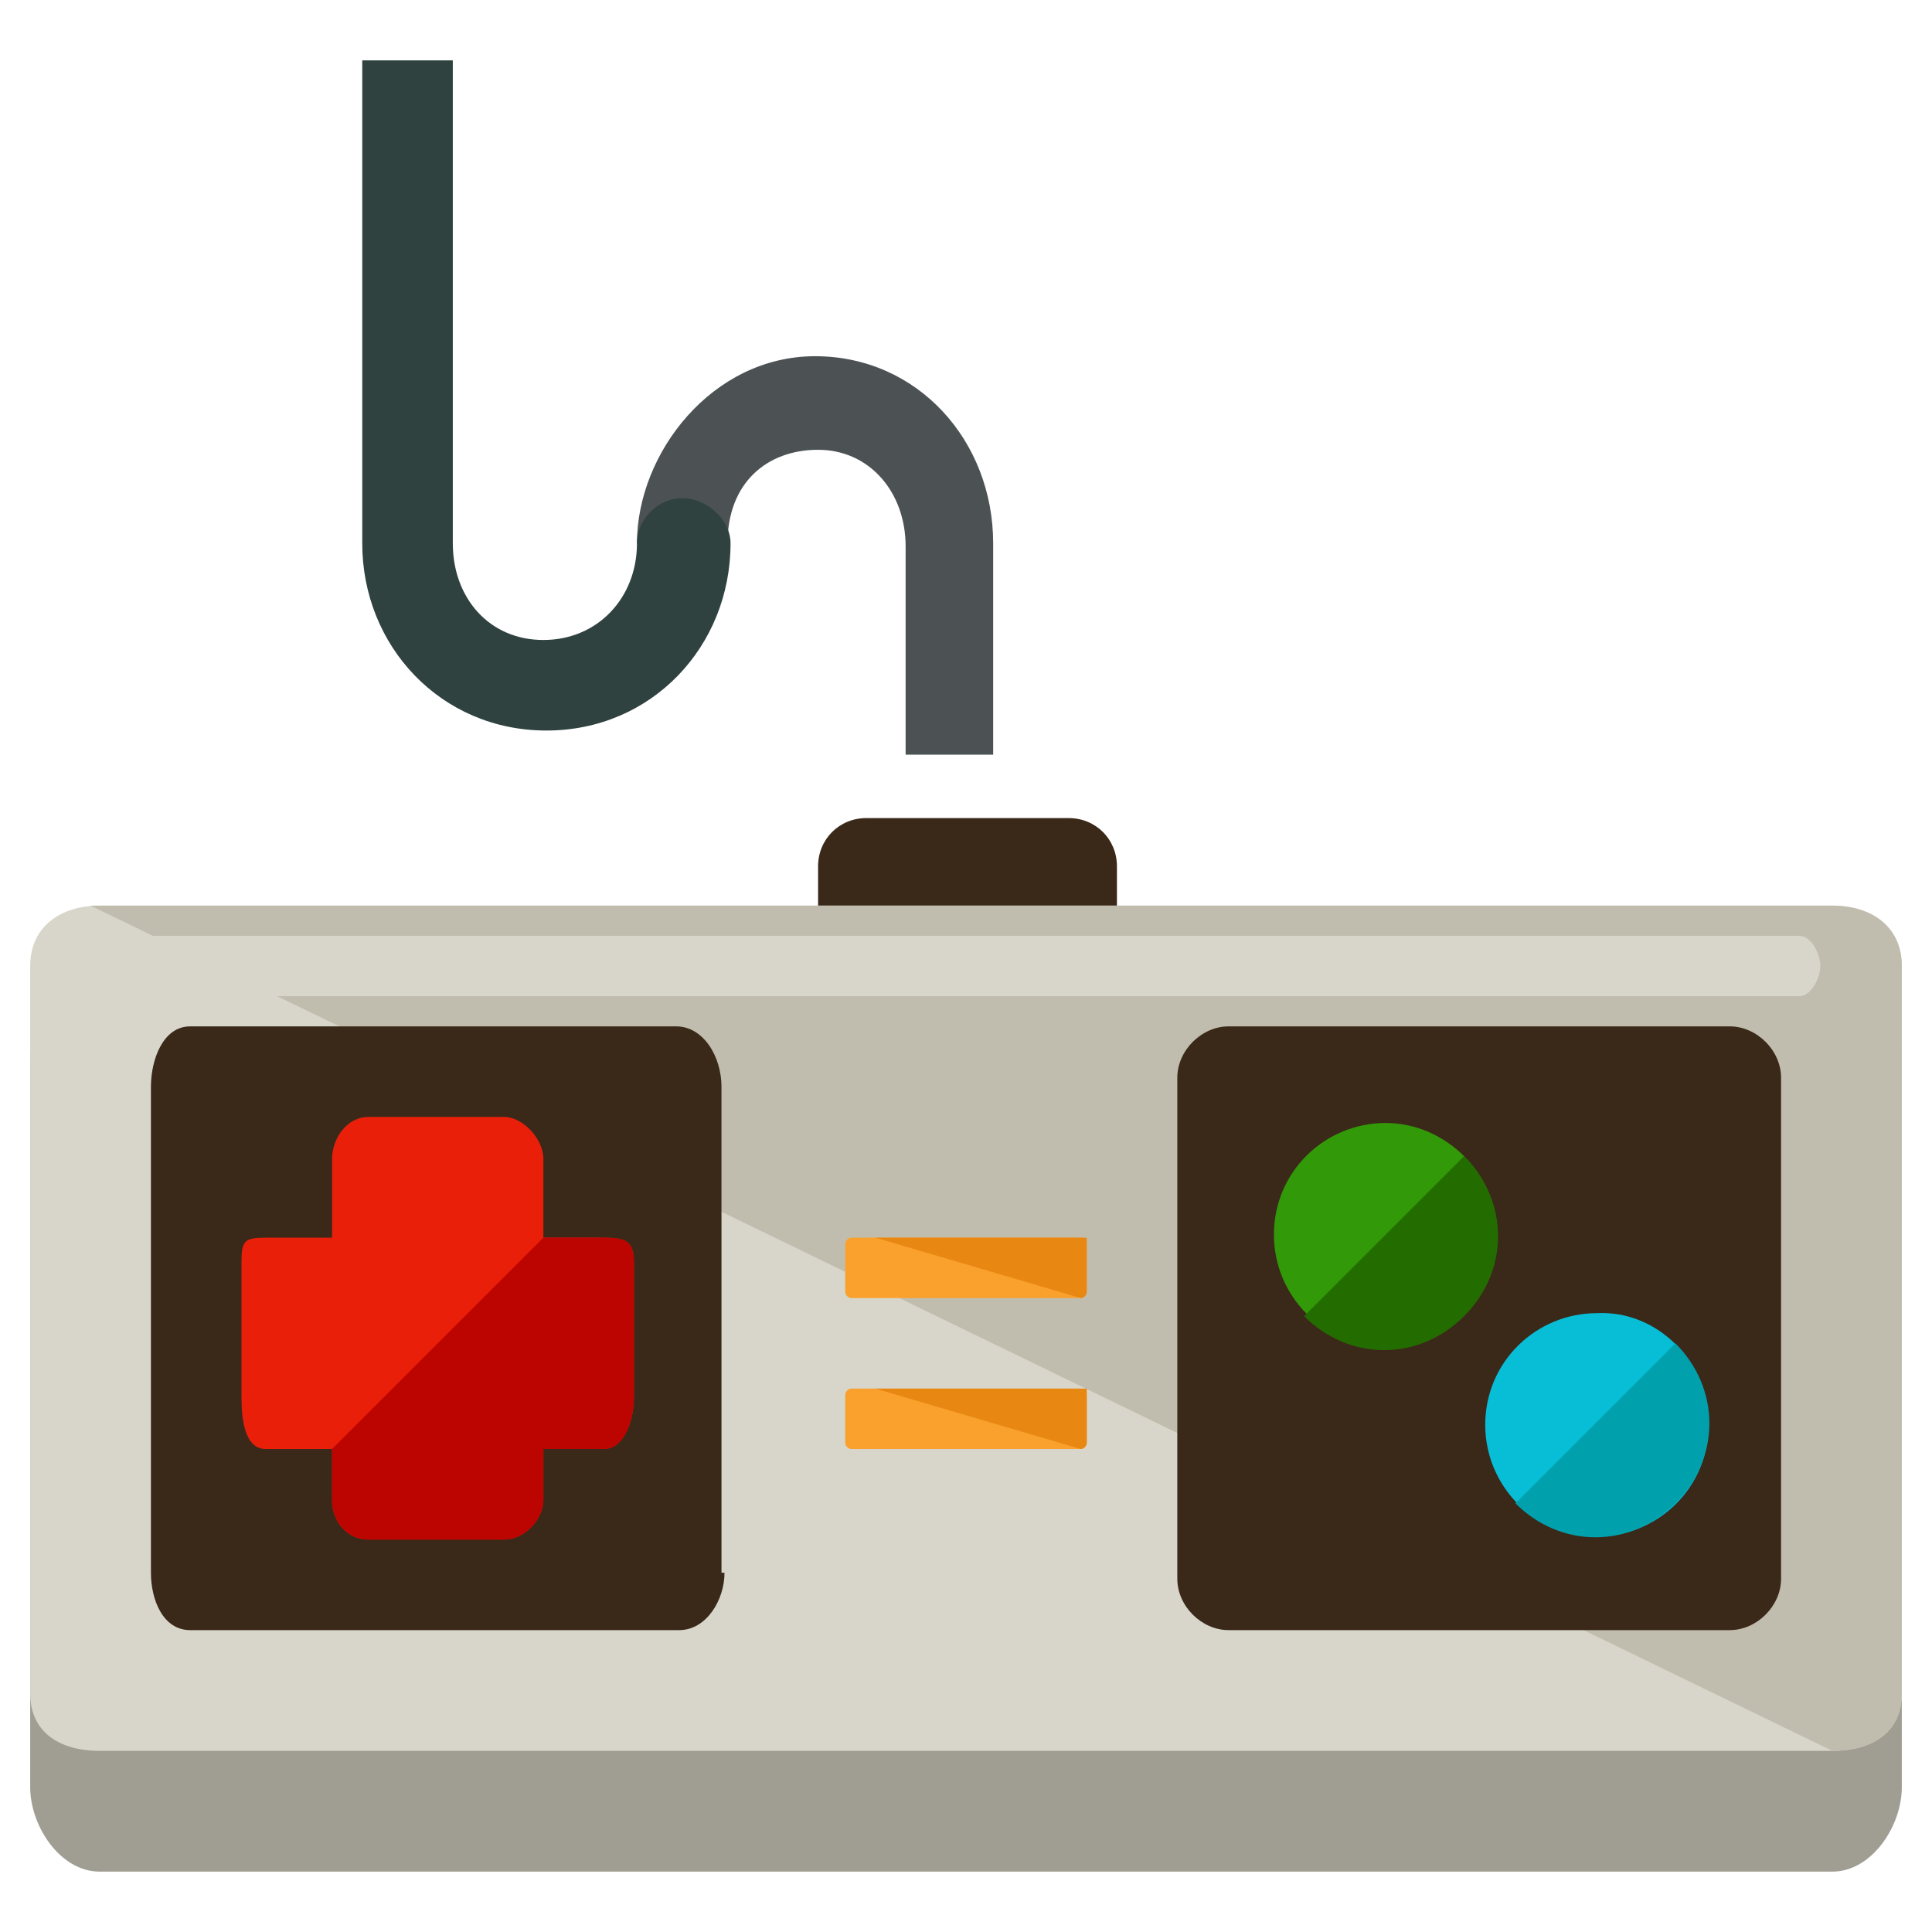 <?xml version="1.0" encoding="utf-8"?>
<!-- Generator: Adobe Illustrator 16.0.0, SVG Export Plug-In . SVG Version: 6.00 Build 0)  -->
<!DOCTYPE svg PUBLIC "-//W3C//DTD SVG 1.1//EN" "http://www.w3.org/Graphics/SVG/1.1/DTD/svg11.dtd">
<svg version="1.1" id="Layer_1" xmlns="http://www.w3.org/2000/svg" xmlns:xlink="http://www.w3.org/1999/xlink" x="0px" y="0px"
	 width="64px" height="64px" viewBox="0 0 64 64" enable-background="new 0 0 64 64" xml:space="preserve">
<g>
	<path fill="#3A2819" d="M37,38.4c0,0.9-0.7,1.6-1.6,1.6h-6.7c-0.9,0-1.6-0.7-1.6-1.6v-9.7c0-0.9,0.7-1.6,1.6-1.6h6.7
		c0.9,0,1.6,0.7,1.6,1.6V38.4z"/>
	<g>
		<path fill="#A09D93" d="M63,59.2c0,1.3-1,2.8-2.3,2.8H3.3C2,62,1,60.5,1,59.2V35.1C1,33.8,2,33,3.3,33h57.4c1.3,0,2.3,0.8,2.3,2.1
			V59.2z"/>
		<path fill="#D8D6CA" d="M63,56.1c0,1.3-1,1.9-2.3,1.9H3.3C2,58,1,57.4,1,56.1V32c0-1.3,1-2,2.3-2h57.4c1.3,0,2.3,0.7,2.3,2V56.1z"
			/>
		<path fill="#C1BDAE" d="M3,30h57.7c1.3,0,2.3,0.7,2.3,2v24.1c0,1.3-1,1.9-2.3,1.9"/>
		<g>
			<g>
				<path fill="#F9A12C" d="M36,42.8c0,0.1-0.1,0.2-0.2,0.2h-7.6c-0.1,0-0.2-0.1-0.2-0.2v-1.6c0-0.1,0.1-0.2,0.2-0.2h7.6
					c0.1,0,0.2,0.1,0.2,0.2V42.8z"/>
				<path fill="#E88813" d="M29,41C29,41,29,41,29,41h7l0,0l0,1.8c0,0.1-0.1,0.2-0.2,0.2"/>
			</g>
		</g>
		<g>
			<g>
				<path fill="#F9A12C" d="M36,47.8c0,0.1-0.1,0.2-0.2,0.2h-7.6c-0.1,0-0.2-0.1-0.2-0.2v-1.6c0-0.1,0.1-0.2,0.2-0.2h7.6
					c0.1,0,0.2,0.1,0.2,0.2V47.8z"/>
				<path fill="#E88813" d="M29,46C29,46,29,46,29,46h7l0,0l0,1.8c0,0.1-0.1,0.2-0.2,0.2"/>
			</g>
		</g>
		<path fill="#3A2819" d="M24,52.1c0,0.9-0.6,1.9-1.5,1.9H6.3C5.4,54,5,53,5,52.1V36c0-0.9,0.4-2,1.3-2h16.1c0.9,0,1.5,1,1.5,2V52.1
			z"/>
		<path fill="#3A2819" d="M59,52.3c0,0.9-0.8,1.7-1.7,1.7H40.7c-0.9,0-1.7-0.8-1.7-1.7V35.7c0-0.9,0.8-1.7,1.7-1.7h16.6
			c0.9,0,1.7,0.8,1.7,1.7V52.3z"/>
		<path fill="#EA1F0A" d="M20,41h-2v-2.6c0-0.7-0.7-1.4-1.3-1.4h-4.5c-0.7,0-1.2,0.7-1.2,1.4V41H8.8C8.1,41,8,41.1,8,41.8v4.5
			C8,47,8.1,48,8.8,48H11v1.7c0,0.7,0.5,1.3,1.2,1.3h4.5c0.7,0,1.3-0.7,1.3-1.3V48h2c0.7,0,1-1,1-1.7v-4.5C21,41.1,20.7,41,20,41z"
			/>
		<path fill="#BC0400" d="M11,48v1.7c0,0.7,0.5,1.3,1.2,1.3h4.5c0.7,0,1.3-0.7,1.3-1.3V48h2c0.7,0,1-1,1-1.7v-4.5
			c0-0.7-0.3-0.8-1-0.8h-2"/>
		<g>
			<path fill="#329908" d="M49.6,40.9c0,2.1-1.7,3.7-3.7,3.7c-2.1,0-3.7-1.7-3.7-3.7c0-2.1,1.7-3.7,3.7-3.7
				C47.9,37.2,49.6,38.9,49.6,40.9z"/>
			<path fill="#236D00" d="M48.5,38.3c1.5,1.5,1.5,3.8,0,5.3c-1.5,1.5-3.8,1.5-5.3,0"/>
		</g>
		<g>
			<path fill="#07BED6" d="M56.6,47.2c0,2.1-1.7,3.7-3.7,3.7c-2.1,0-3.7-1.7-3.7-3.7c0-2.1,1.7-3.7,3.7-3.7
				C54.9,43.4,56.6,45.1,56.6,47.2z"/>
			<path fill="#00A1AD" d="M55.5,44.5c1.5,1.5,1.5,3.8,0,5.3c-1.5,1.5-3.8,1.5-5.3,0"/>
		</g>
		<path fill="#D8D6CA" d="M60.3,32c0,0.4-0.3,1-0.7,1H4.4c-0.4,0-0.7-0.6-0.7-1l0,0c0-0.4,0.3-1,0.7-1h55.2C60,31,60.3,31.6,60.3,32
			L60.3,32z"/>
	</g>
	<g>
		<g>
			<path fill="#4C5254" d="M33,25h-3v-6.9c0-1.8-1.2-3.2-2.9-3.2S24.1,16,24.1,18h-3c0-3,2.5-6.2,5.9-6.2s5.9,2.8,5.9,6.2V25z"/>
		</g>
		<path fill="#2F423F" d="M22.6,16.5c-0.8,0-1.5,0.7-1.5,1.5c0,1.8-1.3,3.2-3.1,3.2S15,19.8,15,18V2h-3v16c0,3.4,2.6,6.2,6.1,6.2
			s6.1-2.8,6.1-6.2C24.2,17.2,23.4,16.5,22.6,16.5z"/>
	</g>
</g>
</svg>
